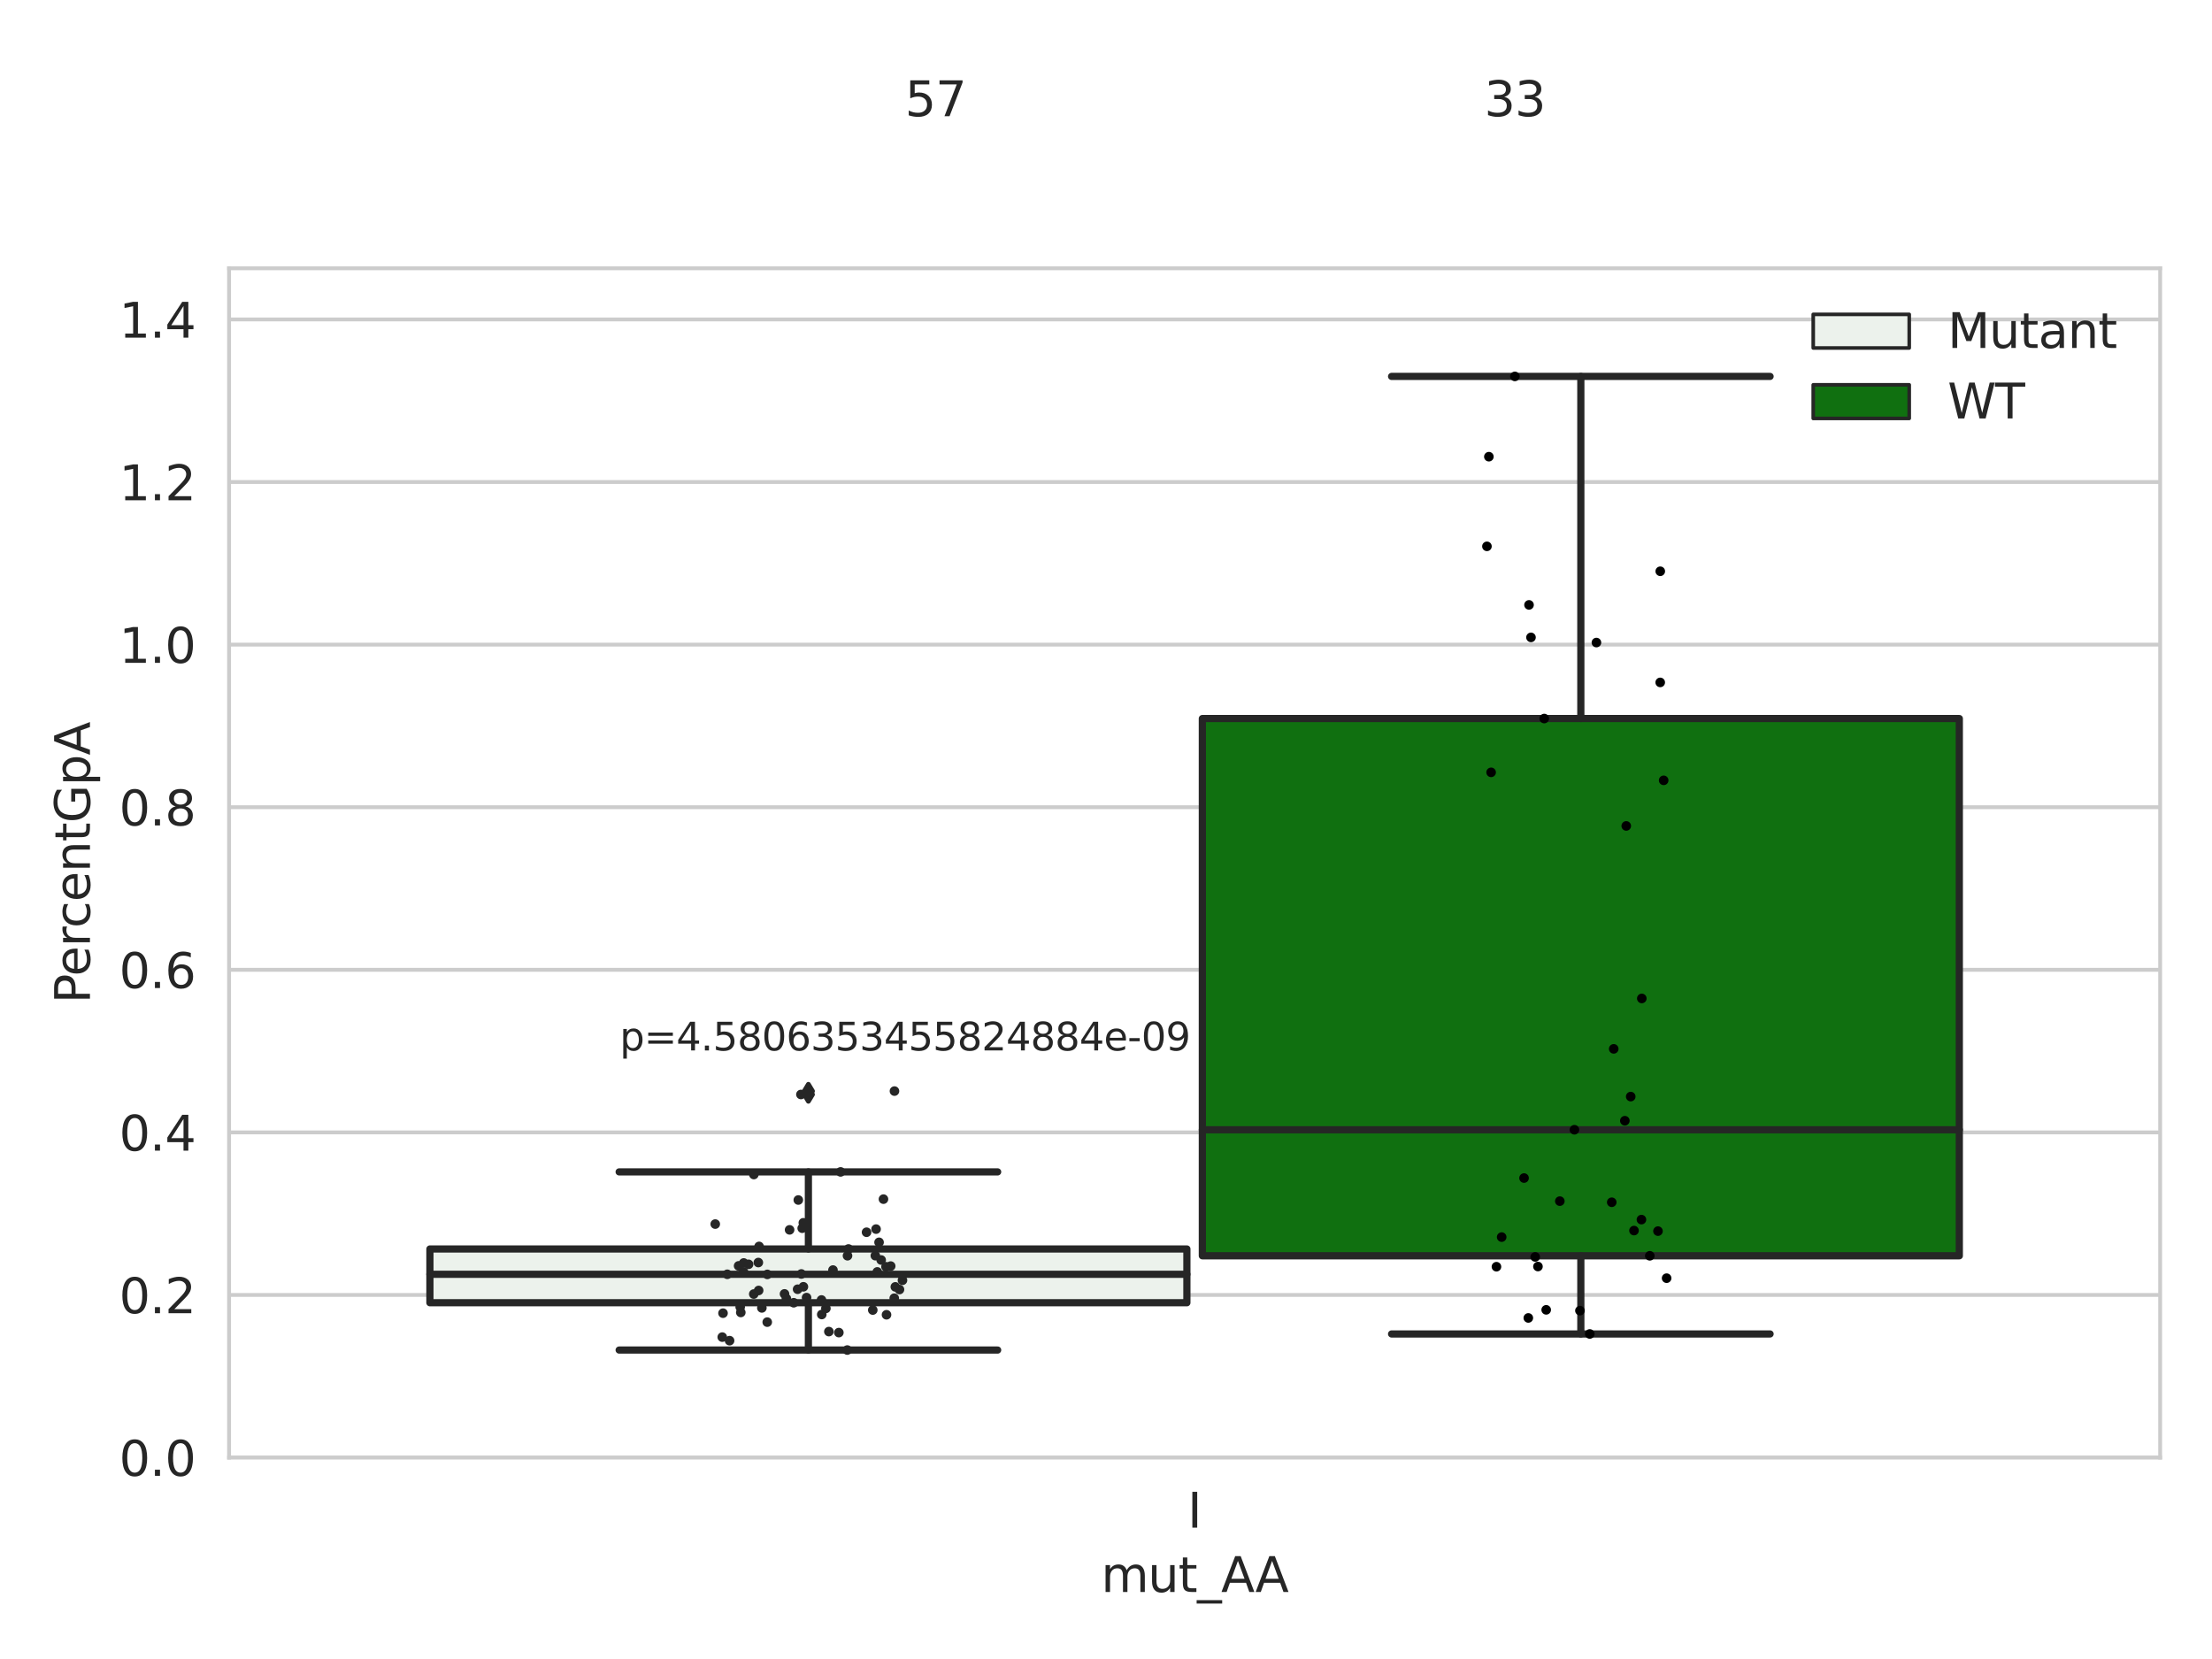 <?xml version="1.0" encoding="utf-8" standalone="no"?>
<!DOCTYPE svg PUBLIC "-//W3C//DTD SVG 1.1//EN"
  "http://www.w3.org/Graphics/SVG/1.1/DTD/svg11.dtd">
<svg xmlns:xlink="http://www.w3.org/1999/xlink" width="460.8pt" height="345.6pt" viewBox="0 0 460.8 345.6" xmlns="http://www.w3.org/2000/svg" version="1.1">
 <defs>
  <style type="text/css">*{stroke-linejoin: round; stroke-linecap: butt}</style>
 </defs>
 <g id="figure_1">
  <g id="patch_1">
   <path d="M 0 345.6 
L 460.8 345.6 
L 460.8 0 
L 0 0 
z
" style="fill: #ffffff"/>
  </g>
  <g id="axes_1">
   <g id="patch_2">
    <path d="M 47.72 303.64 
L 450 303.64 
L 450 55.89 
L 47.72 55.89 
z
" style="fill: #ffffff"/>
   </g>
   <g id="matplotlib.axis_1">
    <g id="xtick_1">
     <g id="text_1">
      <!-- I -->
      <g style="fill: #262626" transform="translate(247.385 318.238)scale(0.1 -0.1)">
       <defs>
        <path id="DejaVuSans-49" d="M 628 4666 
L 1259 4666 
L 1259 0 
L 628 0 
L 628 4666 
z
" transform="scale(0.016)"/>
       </defs>
       <use xlink:href="#DejaVuSans-49"/>
      </g>
     </g>
    </g>
    <g id="text_2">
     <!-- mut_AA -->
     <g style="fill: #262626" transform="translate(229.383 331.638)scale(0.1 -0.1)">
      <defs>
       <path id="DejaVuSans-6d" d="M 3328 2828 
Q 3544 3216 3844 3400 
Q 4144 3584 4550 3584 
Q 5097 3584 5394 3201 
Q 5691 2819 5691 2113 
L 5691 0 
L 5113 0 
L 5113 2094 
Q 5113 2597 4934 2840 
Q 4756 3084 4391 3084 
Q 3944 3084 3684 2787 
Q 3425 2491 3425 1978 
L 3425 0 
L 2847 0 
L 2847 2094 
Q 2847 2600 2669 2842 
Q 2491 3084 2119 3084 
Q 1678 3084 1418 2786 
Q 1159 2488 1159 1978 
L 1159 0 
L 581 0 
L 581 3500 
L 1159 3500 
L 1159 2956 
Q 1356 3278 1631 3431 
Q 1906 3584 2284 3584 
Q 2666 3584 2933 3390 
Q 3200 3197 3328 2828 
z
" transform="scale(0.016)"/>
       <path id="DejaVuSans-75" d="M 544 1381 
L 544 3500 
L 1119 3500 
L 1119 1403 
Q 1119 906 1312 657 
Q 1506 409 1894 409 
Q 2359 409 2629 706 
Q 2900 1003 2900 1516 
L 2900 3500 
L 3475 3500 
L 3475 0 
L 2900 0 
L 2900 538 
Q 2691 219 2414 64 
Q 2138 -91 1772 -91 
Q 1169 -91 856 284 
Q 544 659 544 1381 
z
M 1991 3584 
L 1991 3584 
z
" transform="scale(0.016)"/>
       <path id="DejaVuSans-74" d="M 1172 4494 
L 1172 3500 
L 2356 3500 
L 2356 3053 
L 1172 3053 
L 1172 1153 
Q 1172 725 1289 603 
Q 1406 481 1766 481 
L 2356 481 
L 2356 0 
L 1766 0 
Q 1100 0 847 248 
Q 594 497 594 1153 
L 594 3053 
L 172 3053 
L 172 3500 
L 594 3500 
L 594 4494 
L 1172 4494 
z
" transform="scale(0.016)"/>
       <path id="DejaVuSans-5f" d="M 3263 -1063 
L 3263 -1509 
L -63 -1509 
L -63 -1063 
L 3263 -1063 
z
" transform="scale(0.016)"/>
       <path id="DejaVuSans-41" d="M 2188 4044 
L 1331 1722 
L 3047 1722 
L 2188 4044 
z
M 1831 4666 
L 2547 4666 
L 4325 0 
L 3669 0 
L 3244 1197 
L 1141 1197 
L 716 0 
L 50 0 
L 1831 4666 
z
" transform="scale(0.016)"/>
      </defs>
      <use xlink:href="#DejaVuSans-6d"/>
      <use xlink:href="#DejaVuSans-75" x="97.412"/>
      <use xlink:href="#DejaVuSans-74" x="160.791"/>
      <use xlink:href="#DejaVuSans-5f" x="200"/>
      <use xlink:href="#DejaVuSans-41" x="250"/>
      <use xlink:href="#DejaVuSans-41" x="321.158"/>
     </g>
    </g>
   </g>
   <g id="matplotlib.axis_2">
    <g id="ytick_1">
     <g id="line2d_1">
      <path d="M 47.72 303.64 
L 450 303.64 
" clip-path="url(#p8861dc76c8)" style="fill: none; stroke: #cccccc; stroke-width: 0.8; stroke-linecap: round"/>
     </g>
     <g id="text_3">
      <!-- 0.0 -->
      <g style="fill: #262626" transform="translate(24.817 307.439)scale(0.1 -0.1)">
       <defs>
        <path id="DejaVuSans-30" d="M 2034 4250 
Q 1547 4250 1301 3770 
Q 1056 3291 1056 2328 
Q 1056 1369 1301 889 
Q 1547 409 2034 409 
Q 2525 409 2770 889 
Q 3016 1369 3016 2328 
Q 3016 3291 2770 3770 
Q 2525 4250 2034 4250 
z
M 2034 4750 
Q 2819 4750 3233 4129 
Q 3647 3509 3647 2328 
Q 3647 1150 3233 529 
Q 2819 -91 2034 -91 
Q 1250 -91 836 529 
Q 422 1150 422 2328 
Q 422 3509 836 4129 
Q 1250 4750 2034 4750 
z
" transform="scale(0.016)"/>
        <path id="DejaVuSans-2e" d="M 684 794 
L 1344 794 
L 1344 0 
L 684 0 
L 684 794 
z
" transform="scale(0.016)"/>
       </defs>
       <use xlink:href="#DejaVuSans-30"/>
       <use xlink:href="#DejaVuSans-2e" x="63.623"/>
       <use xlink:href="#DejaVuSans-30" x="95.41"/>
      </g>
     </g>
    </g>
    <g id="ytick_2">
     <g id="line2d_2">
      <path d="M 47.72 269.769 
L 450 269.769 
" clip-path="url(#p8861dc76c8)" style="fill: none; stroke: #cccccc; stroke-width: 0.8; stroke-linecap: round"/>
     </g>
     <g id="text_4">
      <!-- 0.2 -->
      <g style="fill: #262626" transform="translate(24.817 273.568)scale(0.1 -0.1)">
       <defs>
        <path id="DejaVuSans-32" d="M 1228 531 
L 3431 531 
L 3431 0 
L 469 0 
L 469 531 
Q 828 903 1448 1529 
Q 2069 2156 2228 2338 
Q 2531 2678 2651 2914 
Q 2772 3150 2772 3378 
Q 2772 3750 2511 3984 
Q 2250 4219 1831 4219 
Q 1534 4219 1204 4116 
Q 875 4013 500 3803 
L 500 4441 
Q 881 4594 1212 4672 
Q 1544 4750 1819 4750 
Q 2544 4750 2975 4387 
Q 3406 4025 3406 3419 
Q 3406 3131 3298 2873 
Q 3191 2616 2906 2266 
Q 2828 2175 2409 1742 
Q 1991 1309 1228 531 
z
" transform="scale(0.016)"/>
       </defs>
       <use xlink:href="#DejaVuSans-30"/>
       <use xlink:href="#DejaVuSans-2e" x="63.623"/>
       <use xlink:href="#DejaVuSans-32" x="95.41"/>
      </g>
     </g>
    </g>
    <g id="ytick_3">
     <g id="line2d_3">
      <path d="M 47.72 235.898 
L 450 235.898 
" clip-path="url(#p8861dc76c8)" style="fill: none; stroke: #cccccc; stroke-width: 0.8; stroke-linecap: round"/>
     </g>
     <g id="text_5">
      <!-- 0.4 -->
      <g style="fill: #262626" transform="translate(24.817 239.697)scale(0.1 -0.1)">
       <defs>
        <path id="DejaVuSans-34" d="M 2419 4116 
L 825 1625 
L 2419 1625 
L 2419 4116 
z
M 2253 4666 
L 3047 4666 
L 3047 1625 
L 3713 1625 
L 3713 1100 
L 3047 1100 
L 3047 0 
L 2419 0 
L 2419 1100 
L 313 1100 
L 313 1709 
L 2253 4666 
z
" transform="scale(0.016)"/>
       </defs>
       <use xlink:href="#DejaVuSans-30"/>
       <use xlink:href="#DejaVuSans-2e" x="63.623"/>
       <use xlink:href="#DejaVuSans-34" x="95.41"/>
      </g>
     </g>
    </g>
    <g id="ytick_4">
     <g id="line2d_4">
      <path d="M 47.72 202.026 
L 450 202.026 
" clip-path="url(#p8861dc76c8)" style="fill: none; stroke: #cccccc; stroke-width: 0.8; stroke-linecap: round"/>
     </g>
     <g id="text_6">
      <!-- 0.6 -->
      <g style="fill: #262626" transform="translate(24.817 205.826)scale(0.1 -0.1)">
       <defs>
        <path id="DejaVuSans-36" d="M 2113 2584 
Q 1688 2584 1439 2293 
Q 1191 2003 1191 1497 
Q 1191 994 1439 701 
Q 1688 409 2113 409 
Q 2538 409 2786 701 
Q 3034 994 3034 1497 
Q 3034 2003 2786 2293 
Q 2538 2584 2113 2584 
z
M 3366 4563 
L 3366 3988 
Q 3128 4100 2886 4159 
Q 2644 4219 2406 4219 
Q 1781 4219 1451 3797 
Q 1122 3375 1075 2522 
Q 1259 2794 1537 2939 
Q 1816 3084 2150 3084 
Q 2853 3084 3261 2657 
Q 3669 2231 3669 1497 
Q 3669 778 3244 343 
Q 2819 -91 2113 -91 
Q 1303 -91 875 529 
Q 447 1150 447 2328 
Q 447 3434 972 4092 
Q 1497 4750 2381 4750 
Q 2619 4750 2861 4703 
Q 3103 4656 3366 4563 
z
" transform="scale(0.016)"/>
       </defs>
       <use xlink:href="#DejaVuSans-30"/>
       <use xlink:href="#DejaVuSans-2e" x="63.623"/>
       <use xlink:href="#DejaVuSans-36" x="95.41"/>
      </g>
     </g>
    </g>
    <g id="ytick_5">
     <g id="line2d_5">
      <path d="M 47.72 168.155 
L 450 168.155 
" clip-path="url(#p8861dc76c8)" style="fill: none; stroke: #cccccc; stroke-width: 0.8; stroke-linecap: round"/>
     </g>
     <g id="text_7">
      <!-- 0.8 -->
      <g style="fill: #262626" transform="translate(24.817 171.954)scale(0.1 -0.1)">
       <defs>
        <path id="DejaVuSans-38" d="M 2034 2216 
Q 1584 2216 1326 1975 
Q 1069 1734 1069 1313 
Q 1069 891 1326 650 
Q 1584 409 2034 409 
Q 2484 409 2743 651 
Q 3003 894 3003 1313 
Q 3003 1734 2745 1975 
Q 2488 2216 2034 2216 
z
M 1403 2484 
Q 997 2584 770 2862 
Q 544 3141 544 3541 
Q 544 4100 942 4425 
Q 1341 4750 2034 4750 
Q 2731 4750 3128 4425 
Q 3525 4100 3525 3541 
Q 3525 3141 3298 2862 
Q 3072 2584 2669 2484 
Q 3125 2378 3379 2068 
Q 3634 1759 3634 1313 
Q 3634 634 3220 271 
Q 2806 -91 2034 -91 
Q 1263 -91 848 271 
Q 434 634 434 1313 
Q 434 1759 690 2068 
Q 947 2378 1403 2484 
z
M 1172 3481 
Q 1172 3119 1398 2916 
Q 1625 2713 2034 2713 
Q 2441 2713 2670 2916 
Q 2900 3119 2900 3481 
Q 2900 3844 2670 4047 
Q 2441 4250 2034 4250 
Q 1625 4250 1398 4047 
Q 1172 3844 1172 3481 
z
" transform="scale(0.016)"/>
       </defs>
       <use xlink:href="#DejaVuSans-30"/>
       <use xlink:href="#DejaVuSans-2e" x="63.623"/>
       <use xlink:href="#DejaVuSans-38" x="95.41"/>
      </g>
     </g>
    </g>
    <g id="ytick_6">
     <g id="line2d_6">
      <path d="M 47.72 134.284 
L 450 134.284 
" clip-path="url(#p8861dc76c8)" style="fill: none; stroke: #cccccc; stroke-width: 0.8; stroke-linecap: round"/>
     </g>
     <g id="text_8">
      <!-- 1.0 -->
      <g style="fill: #262626" transform="translate(24.817 138.083)scale(0.1 -0.1)">
       <defs>
        <path id="DejaVuSans-31" d="M 794 531 
L 1825 531 
L 1825 4091 
L 703 3866 
L 703 4441 
L 1819 4666 
L 2450 4666 
L 2450 531 
L 3481 531 
L 3481 0 
L 794 0 
L 794 531 
z
" transform="scale(0.016)"/>
       </defs>
       <use xlink:href="#DejaVuSans-31"/>
       <use xlink:href="#DejaVuSans-2e" x="63.623"/>
       <use xlink:href="#DejaVuSans-30" x="95.41"/>
      </g>
     </g>
    </g>
    <g id="ytick_7">
     <g id="line2d_7">
      <path d="M 47.72 100.413 
L 450 100.413 
" clip-path="url(#p8861dc76c8)" style="fill: none; stroke: #cccccc; stroke-width: 0.8; stroke-linecap: round"/>
     </g>
     <g id="text_9">
      <!-- 1.2 -->
      <g style="fill: #262626" transform="translate(24.817 104.212)scale(0.1 -0.1)">
       <use xlink:href="#DejaVuSans-31"/>
       <use xlink:href="#DejaVuSans-2e" x="63.623"/>
       <use xlink:href="#DejaVuSans-32" x="95.41"/>
      </g>
     </g>
    </g>
    <g id="ytick_8">
     <g id="line2d_8">
      <path d="M 47.72 66.542 
L 450 66.542 
" clip-path="url(#p8861dc76c8)" style="fill: none; stroke: #cccccc; stroke-width: 0.8; stroke-linecap: round"/>
     </g>
     <g id="text_10">
      <!-- 1.4 -->
      <g style="fill: #262626" transform="translate(24.817 70.341)scale(0.1 -0.1)">
       <use xlink:href="#DejaVuSans-31"/>
       <use xlink:href="#DejaVuSans-2e" x="63.623"/>
       <use xlink:href="#DejaVuSans-34" x="95.41"/>
      </g>
     </g>
    </g>
    <g id="text_11">
     <!-- PercentGpA -->
     <g style="fill: #262626" transform="translate(18.737 209.041)rotate(-90)scale(0.1 -0.1)">
      <defs>
       <path id="DejaVuSans-50" d="M 1259 4147 
L 1259 2394 
L 2053 2394 
Q 2494 2394 2734 2622 
Q 2975 2850 2975 3272 
Q 2975 3691 2734 3919 
Q 2494 4147 2053 4147 
L 1259 4147 
z
M 628 4666 
L 2053 4666 
Q 2838 4666 3239 4311 
Q 3641 3956 3641 3272 
Q 3641 2581 3239 2228 
Q 2838 1875 2053 1875 
L 1259 1875 
L 1259 0 
L 628 0 
L 628 4666 
z
" transform="scale(0.016)"/>
       <path id="DejaVuSans-65" d="M 3597 1894 
L 3597 1613 
L 953 1613 
Q 991 1019 1311 708 
Q 1631 397 2203 397 
Q 2534 397 2845 478 
Q 3156 559 3463 722 
L 3463 178 
Q 3153 47 2828 -22 
Q 2503 -91 2169 -91 
Q 1331 -91 842 396 
Q 353 884 353 1716 
Q 353 2575 817 3079 
Q 1281 3584 2069 3584 
Q 2775 3584 3186 3129 
Q 3597 2675 3597 1894 
z
M 3022 2063 
Q 3016 2534 2758 2815 
Q 2500 3097 2075 3097 
Q 1594 3097 1305 2825 
Q 1016 2553 972 2059 
L 3022 2063 
z
" transform="scale(0.016)"/>
       <path id="DejaVuSans-72" d="M 2631 2963 
Q 2534 3019 2420 3045 
Q 2306 3072 2169 3072 
Q 1681 3072 1420 2755 
Q 1159 2438 1159 1844 
L 1159 0 
L 581 0 
L 581 3500 
L 1159 3500 
L 1159 2956 
Q 1341 3275 1631 3429 
Q 1922 3584 2338 3584 
Q 2397 3584 2469 3576 
Q 2541 3569 2628 3553 
L 2631 2963 
z
" transform="scale(0.016)"/>
       <path id="DejaVuSans-63" d="M 3122 3366 
L 3122 2828 
Q 2878 2963 2633 3030 
Q 2388 3097 2138 3097 
Q 1578 3097 1268 2742 
Q 959 2388 959 1747 
Q 959 1106 1268 751 
Q 1578 397 2138 397 
Q 2388 397 2633 464 
Q 2878 531 3122 666 
L 3122 134 
Q 2881 22 2623 -34 
Q 2366 -91 2075 -91 
Q 1284 -91 818 406 
Q 353 903 353 1747 
Q 353 2603 823 3093 
Q 1294 3584 2113 3584 
Q 2378 3584 2631 3529 
Q 2884 3475 3122 3366 
z
" transform="scale(0.016)"/>
       <path id="DejaVuSans-6e" d="M 3513 2113 
L 3513 0 
L 2938 0 
L 2938 2094 
Q 2938 2591 2744 2837 
Q 2550 3084 2163 3084 
Q 1697 3084 1428 2787 
Q 1159 2491 1159 1978 
L 1159 0 
L 581 0 
L 581 3500 
L 1159 3500 
L 1159 2956 
Q 1366 3272 1645 3428 
Q 1925 3584 2291 3584 
Q 2894 3584 3203 3211 
Q 3513 2838 3513 2113 
z
" transform="scale(0.016)"/>
       <path id="DejaVuSans-47" d="M 3809 666 
L 3809 1919 
L 2778 1919 
L 2778 2438 
L 4434 2438 
L 4434 434 
Q 4069 175 3628 42 
Q 3188 -91 2688 -91 
Q 1594 -91 976 548 
Q 359 1188 359 2328 
Q 359 3472 976 4111 
Q 1594 4750 2688 4750 
Q 3144 4750 3555 4637 
Q 3966 4525 4313 4306 
L 4313 3634 
Q 3963 3931 3569 4081 
Q 3175 4231 2741 4231 
Q 1884 4231 1454 3753 
Q 1025 3275 1025 2328 
Q 1025 1384 1454 906 
Q 1884 428 2741 428 
Q 3075 428 3337 486 
Q 3600 544 3809 666 
z
" transform="scale(0.016)"/>
       <path id="DejaVuSans-70" d="M 1159 525 
L 1159 -1331 
L 581 -1331 
L 581 3500 
L 1159 3500 
L 1159 2969 
Q 1341 3281 1617 3432 
Q 1894 3584 2278 3584 
Q 2916 3584 3314 3078 
Q 3713 2572 3713 1747 
Q 3713 922 3314 415 
Q 2916 -91 2278 -91 
Q 1894 -91 1617 61 
Q 1341 213 1159 525 
z
M 3116 1747 
Q 3116 2381 2855 2742 
Q 2594 3103 2138 3103 
Q 1681 3103 1420 2742 
Q 1159 2381 1159 1747 
Q 1159 1113 1420 752 
Q 1681 391 2138 391 
Q 2594 391 2855 752 
Q 3116 1113 3116 1747 
z
" transform="scale(0.016)"/>
      </defs>
      <use xlink:href="#DejaVuSans-50"/>
      <use xlink:href="#DejaVuSans-65" x="56.678"/>
      <use xlink:href="#DejaVuSans-72" x="118.201"/>
      <use xlink:href="#DejaVuSans-63" x="157.064"/>
      <use xlink:href="#DejaVuSans-65" x="212.045"/>
      <use xlink:href="#DejaVuSans-6e" x="273.568"/>
      <use xlink:href="#DejaVuSans-74" x="336.947"/>
      <use xlink:href="#DejaVuSans-47" x="376.156"/>
      <use xlink:href="#DejaVuSans-70" x="453.646"/>
      <use xlink:href="#DejaVuSans-41" x="517.123"/>
     </g>
    </g>
   </g>
   <g id="patch_3">
    <path d="M 89.557 271.385 
L 247.251 271.385 
L 247.251 260.184 
L 89.557 260.184 
L 89.557 271.385 
z
" clip-path="url(#p8861dc76c8)" style="fill: #ecf2ec; stroke: #262626; stroke-width: 1.5; stroke-linejoin: miter"/>
   </g>
   <g id="patch_4">
    <path d="M 250.469 261.605 
L 408.163 261.605 
L 408.163 149.685 
L 250.469 149.685 
L 250.469 261.605 
z
" clip-path="url(#p8861dc76c8)" style="fill: #107010; stroke: #262626; stroke-width: 1.5; stroke-linejoin: miter"/>
   </g>
   <g id="patch_5">
    <path d="M 248.86 303.64 
L 248.86 303.64 
L 248.86 303.64 
L 248.86 303.64 
z
" clip-path="url(#p8861dc76c8)" style="fill: #ecf2ec; stroke: #262626; stroke-width: 0.75; stroke-linejoin: miter"/>
   </g>
   <g id="patch_6">
    <path d="M 248.86 303.64 
L 248.86 303.64 
L 248.86 303.64 
L 248.86 303.64 
z
" clip-path="url(#p8861dc76c8)" style="fill: #107010; stroke: #262626; stroke-width: 0.75; stroke-linejoin: miter"/>
   </g>
   <g id="PathCollection_1"/>
   <g id="PathCollection_2"/>
   <g id="line2d_9">
    <path d="M 168.404 271.385 
L 168.404 281.239 
" clip-path="url(#p8861dc76c8)" style="fill: none; stroke: #262626; stroke-width: 1.5; stroke-linecap: round"/>
   </g>
   <g id="line2d_10">
    <path d="M 168.404 260.184 
L 168.404 244.127 
" clip-path="url(#p8861dc76c8)" style="fill: none; stroke: #262626; stroke-width: 1.5; stroke-linecap: round"/>
   </g>
   <g id="line2d_11">
    <path d="M 128.981 281.239 
L 207.827 281.239 
" clip-path="url(#p8861dc76c8)" style="fill: none; stroke: #262626; stroke-width: 1.5; stroke-linecap: round"/>
   </g>
   <g id="line2d_12">
    <path d="M 128.981 244.127 
L 207.827 244.127 
" clip-path="url(#p8861dc76c8)" style="fill: none; stroke: #262626; stroke-width: 1.5; stroke-linecap: round"/>
   </g>
   <g id="line2d_13">
    <defs>
     <path id="m739b16398f" d="M -0 1.414 
L 0.849 0 
L 0 -1.414 
L -0.849 -0 
z
" style="stroke: #262626; stroke-linejoin: miter"/>
    </defs>
    <g clip-path="url(#p8861dc76c8)">
     <use xlink:href="#m739b16398f" x="168.404" y="228.001" style="fill: #262626; stroke: #262626; stroke-linejoin: miter"/>
     <use xlink:href="#m739b16398f" x="168.404" y="227.295" style="fill: #262626; stroke: #262626; stroke-linejoin: miter"/>
    </g>
   </g>
   <g id="line2d_14">
    <path d="M 329.316 261.605 
L 329.316 277.888 
" clip-path="url(#p8861dc76c8)" style="fill: none; stroke: #262626; stroke-width: 1.5; stroke-linecap: round"/>
   </g>
   <g id="line2d_15">
    <path d="M 329.316 149.685 
L 329.316 78.412 
" clip-path="url(#p8861dc76c8)" style="fill: none; stroke: #262626; stroke-width: 1.5; stroke-linecap: round"/>
   </g>
   <g id="line2d_16">
    <path d="M 289.893 277.888 
L 368.739 277.888 
" clip-path="url(#p8861dc76c8)" style="fill: none; stroke: #262626; stroke-width: 1.5; stroke-linecap: round"/>
   </g>
   <g id="line2d_17">
    <path d="M 289.893 78.412 
L 368.739 78.412 
" clip-path="url(#p8861dc76c8)" style="fill: none; stroke: #262626; stroke-width: 1.5; stroke-linecap: round"/>
   </g>
   <g id="line2d_18"/>
   <g id="line2d_19">
    <path d="M 89.557 265.457 
L 247.251 265.457 
" clip-path="url(#p8861dc76c8)" style="fill: none; stroke: #262626; stroke-width: 1.5; stroke-linecap: round"/>
   </g>
   <g id="line2d_20">
    <path d="M 250.469 235.349 
L 408.163 235.349 
" clip-path="url(#p8861dc76c8)" style="fill: none; stroke: #262626; stroke-width: 1.5; stroke-linecap: round"/>
   </g>
   <g id="patch_7">
    <path d="M 47.72 303.64 
L 47.72 55.89 
" style="fill: none; stroke: #cccccc; stroke-width: 0.8; stroke-linejoin: miter; stroke-linecap: square"/>
   </g>
   <g id="patch_8">
    <path d="M 450 303.64 
L 450 55.89 
" style="fill: none; stroke: #cccccc; stroke-width: 0.8; stroke-linejoin: miter; stroke-linecap: square"/>
   </g>
   <g id="patch_9">
    <path d="M 47.72 303.64 
L 450 303.64 
" style="fill: none; stroke: #cccccc; stroke-width: 0.8; stroke-linejoin: miter; stroke-linecap: square"/>
   </g>
   <g id="patch_10">
    <path d="M 47.72 55.89 
L 450 55.89 
" style="fill: none; stroke: #cccccc; stroke-width: 0.8; stroke-linejoin: miter; stroke-linecap: square"/>
   </g>
   <g id="PathCollection_3">
    <defs>
     <path id="C0_0_7c4ae4d1ae" d="M 0 1 
C 0.265 1 0.52 0.895 0.707 0.707 
C 0.895 0.52 1 0.265 1 -0 
C 1 -0.265 0.895 -0.52 0.707 -0.707 
C 0.52 -0.895 0.265 -1 0 -1 
C -0.265 -1 -0.52 -0.895 -0.707 -0.707 
C -0.895 -0.52 -1 -0.265 -1 0 
C -1 0.265 -0.895 0.52 -0.707 0.707 
C -0.52 0.895 -0.265 1 0 1 
z
"/>
    </defs>
    <g clip-path="url(#p8861dc76c8)">
     <use xlink:href="#C0_0_7c4ae4d1ae" x="182.753" y="264.962" style="fill: #262626"/>
    </g>
    <g clip-path="url(#p8861dc76c8)">
     <use xlink:href="#C0_0_7c4ae4d1ae" x="174.748" y="277.603" style="fill: #262626"/>
    </g>
    <g clip-path="url(#p8861dc76c8)">
     <use xlink:href="#C0_0_7c4ae4d1ae" x="166.935" y="265.389" style="fill: #262626"/>
    </g>
    <g clip-path="url(#p8861dc76c8)">
     <use xlink:href="#C0_0_7c4ae4d1ae" x="151.985" y="279.282" style="fill: #262626"/>
    </g>
    <g clip-path="url(#p8861dc76c8)">
     <use xlink:href="#C0_0_7c4ae4d1ae" x="167.35" y="254.729" style="fill: #262626"/>
    </g>
    <g clip-path="url(#p8861dc76c8)">
     <use xlink:href="#C0_0_7c4ae4d1ae" x="186.516" y="268.078" style="fill: #262626"/>
    </g>
    <g clip-path="url(#p8861dc76c8)">
     <use xlink:href="#C0_0_7c4ae4d1ae" x="164.486" y="256.201" style="fill: #262626"/>
    </g>
    <g clip-path="url(#p8861dc76c8)">
     <use xlink:href="#C0_0_7c4ae4d1ae" x="182.502" y="256.044" style="fill: #262626"/>
    </g>
    <g clip-path="url(#p8861dc76c8)">
     <use xlink:href="#C0_0_7c4ae4d1ae" x="157.975" y="263.01" style="fill: #262626"/>
    </g>
    <g clip-path="url(#p8861dc76c8)">
     <use xlink:href="#C0_0_7c4ae4d1ae" x="184.041" y="249.802" style="fill: #262626"/>
    </g>
    <g clip-path="url(#p8861dc76c8)">
     <use xlink:href="#C0_0_7c4ae4d1ae" x="166.154" y="268.57" style="fill: #262626"/>
    </g>
    <g clip-path="url(#p8861dc76c8)">
     <use xlink:href="#C0_0_7c4ae4d1ae" x="150.462" y="278.545" style="fill: #262626"/>
    </g>
    <g clip-path="url(#p8861dc76c8)">
     <use xlink:href="#C0_0_7c4ae4d1ae" x="157.023" y="269.573" style="fill: #262626"/>
    </g>
    <g clip-path="url(#p8861dc76c8)">
     <use xlink:href="#C0_0_7c4ae4d1ae" x="176.505" y="281.239" style="fill: #262626"/>
    </g>
    <g clip-path="url(#p8861dc76c8)">
     <use xlink:href="#C0_0_7c4ae4d1ae" x="180.519" y="256.699" style="fill: #262626"/>
    </g>
    <g clip-path="url(#p8861dc76c8)">
     <use xlink:href="#C0_0_7c4ae4d1ae" x="166.847" y="228.001" style="fill: #262626"/>
    </g>
    <g clip-path="url(#p8861dc76c8)">
     <use xlink:href="#C0_0_7c4ae4d1ae" x="159.831" y="275.424" style="fill: #262626"/>
    </g>
    <g clip-path="url(#p8861dc76c8)">
     <use xlink:href="#C0_0_7c4ae4d1ae" x="166.303" y="249.984" style="fill: #262626"/>
    </g>
    <g clip-path="url(#p8861dc76c8)">
     <use xlink:href="#C0_0_7c4ae4d1ae" x="167.117" y="255.861" style="fill: #262626"/>
    </g>
    <g clip-path="url(#p8861dc76c8)">
     <use xlink:href="#C0_0_7c4ae4d1ae" x="184.678" y="273.89" style="fill: #262626"/>
    </g>
    <g clip-path="url(#p8861dc76c8)">
     <use xlink:href="#C0_0_7c4ae4d1ae" x="163.429" y="269.541" style="fill: #262626"/>
    </g>
    <g clip-path="url(#p8861dc76c8)">
     <use xlink:href="#C0_0_7c4ae4d1ae" x="150.618" y="273.559" style="fill: #262626"/>
    </g>
    <g clip-path="url(#p8861dc76c8)">
     <use xlink:href="#C0_0_7c4ae4d1ae" x="182.353" y="261.579" style="fill: #262626"/>
    </g>
    <g clip-path="url(#p8861dc76c8)">
     <use xlink:href="#C0_0_7c4ae4d1ae" x="172.67" y="277.392" style="fill: #262626"/>
    </g>
    <g clip-path="url(#p8861dc76c8)">
     <use xlink:href="#C0_0_7c4ae4d1ae" x="157.042" y="244.674" style="fill: #262626"/>
    </g>
    <g clip-path="url(#p8861dc76c8)">
     <use xlink:href="#C0_0_7c4ae4d1ae" x="155.943" y="263.381" style="fill: #262626"/>
    </g>
    <g clip-path="url(#p8861dc76c8)">
     <use xlink:href="#C0_0_7c4ae4d1ae" x="148.998" y="254.997" style="fill: #262626"/>
    </g>
    <g clip-path="url(#p8861dc76c8)">
     <use xlink:href="#C0_0_7c4ae4d1ae" x="168.023" y="270.312" style="fill: #262626"/>
    </g>
    <g clip-path="url(#p8861dc76c8)">
     <use xlink:href="#C0_0_7c4ae4d1ae" x="186.334" y="227.295" style="fill: #262626"/>
    </g>
    <g clip-path="url(#p8861dc76c8)">
     <use xlink:href="#C0_0_7c4ae4d1ae" x="154.197" y="272.271" style="fill: #262626"/>
    </g>
    <g clip-path="url(#p8861dc76c8)">
     <use xlink:href="#C0_0_7c4ae4d1ae" x="188.002" y="266.702" style="fill: #262626"/>
    </g>
    <g clip-path="url(#p8861dc76c8)">
     <use xlink:href="#C0_0_7c4ae4d1ae" x="154.899" y="264.963" style="fill: #262626"/>
    </g>
    <g clip-path="url(#p8861dc76c8)">
     <use xlink:href="#C0_0_7c4ae4d1ae" x="165.346" y="271.385" style="fill: #262626"/>
    </g>
    <g clip-path="url(#p8861dc76c8)">
     <use xlink:href="#C0_0_7c4ae4d1ae" x="181.816" y="272.906" style="fill: #262626"/>
    </g>
    <g clip-path="url(#p8861dc76c8)">
     <use xlink:href="#C0_0_7c4ae4d1ae" x="159.849" y="265.478" style="fill: #262626"/>
    </g>
    <g clip-path="url(#p8861dc76c8)">
     <use xlink:href="#C0_0_7c4ae4d1ae" x="158.131" y="259.653" style="fill: #262626"/>
    </g>
    <g clip-path="url(#p8861dc76c8)">
     <use xlink:href="#C0_0_7c4ae4d1ae" x="167.361" y="268.06" style="fill: #262626"/>
    </g>
    <g clip-path="url(#p8861dc76c8)">
     <use xlink:href="#C0_0_7c4ae4d1ae" x="175.109" y="244.127" style="fill: #262626"/>
    </g>
    <g clip-path="url(#p8861dc76c8)">
     <use xlink:href="#C0_0_7c4ae4d1ae" x="173.524" y="264.576" style="fill: #262626"/>
    </g>
    <g clip-path="url(#p8861dc76c8)">
     <use xlink:href="#C0_0_7c4ae4d1ae" x="158.709" y="272.462" style="fill: #262626"/>
    </g>
    <g clip-path="url(#p8861dc76c8)">
     <use xlink:href="#C0_0_7c4ae4d1ae" x="171.132" y="270.81" style="fill: #262626"/>
    </g>
    <g clip-path="url(#p8861dc76c8)">
     <use xlink:href="#C0_0_7c4ae4d1ae" x="172.049" y="272.565" style="fill: #262626"/>
    </g>
    <g clip-path="url(#p8861dc76c8)">
     <use xlink:href="#C0_0_7c4ae4d1ae" x="154.322" y="273.409" style="fill: #262626"/>
    </g>
    <g clip-path="url(#p8861dc76c8)">
     <use xlink:href="#C0_0_7c4ae4d1ae" x="153.866" y="263.703" style="fill: #262626"/>
    </g>
    <g clip-path="url(#p8861dc76c8)">
     <use xlink:href="#C0_0_7c4ae4d1ae" x="186.289" y="270.44" style="fill: #262626"/>
    </g>
    <g clip-path="url(#p8861dc76c8)">
     <use xlink:href="#C0_0_7c4ae4d1ae" x="171.187" y="273.835" style="fill: #262626"/>
    </g>
    <g clip-path="url(#p8861dc76c8)">
     <use xlink:href="#C0_0_7c4ae4d1ae" x="183.562" y="262.479" style="fill: #262626"/>
    </g>
    <g clip-path="url(#p8861dc76c8)">
     <use xlink:href="#C0_0_7c4ae4d1ae" x="176.756" y="260.184" style="fill: #262626"/>
    </g>
    <g clip-path="url(#p8861dc76c8)">
     <use xlink:href="#C0_0_7c4ae4d1ae" x="154.931" y="263.1" style="fill: #262626"/>
    </g>
    <g clip-path="url(#p8861dc76c8)">
     <use xlink:href="#C0_0_7c4ae4d1ae" x="183.125" y="258.798" style="fill: #262626"/>
    </g>
    <g clip-path="url(#p8861dc76c8)">
     <use xlink:href="#C0_0_7c4ae4d1ae" x="184.571" y="263.888" style="fill: #262626"/>
    </g>
    <g clip-path="url(#p8861dc76c8)">
     <use xlink:href="#C0_0_7c4ae4d1ae" x="176.552" y="261.594" style="fill: #262626"/>
    </g>
    <g clip-path="url(#p8861dc76c8)">
     <use xlink:href="#C0_0_7c4ae4d1ae" x="151.509" y="265.457" style="fill: #262626"/>
    </g>
    <g clip-path="url(#p8861dc76c8)">
     <use xlink:href="#C0_0_7c4ae4d1ae" x="163.819" y="270.513" style="fill: #262626"/>
    </g>
    <g clip-path="url(#p8861dc76c8)">
     <use xlink:href="#C0_0_7c4ae4d1ae" x="185.549" y="263.748" style="fill: #262626"/>
    </g>
    <g clip-path="url(#p8861dc76c8)">
     <use xlink:href="#C0_0_7c4ae4d1ae" x="187.379" y="268.632" style="fill: #262626"/>
    </g>
    <g clip-path="url(#p8861dc76c8)">
     <use xlink:href="#C0_0_7c4ae4d1ae" x="158.039" y="268.83" style="fill: #262626"/>
    </g>
   </g>
   <g id="PathCollection_4">
    <defs>
     <path id="C1_0_dc38f9a810" d="M 0 1 
C 0.265 1 0.52 0.895 0.707 0.707 
C 0.895 0.52 1 0.265 1 -0 
C 1 -0.265 0.895 -0.52 0.707 -0.707 
C 0.52 -0.895 0.265 -1 0 -1 
C -0.265 -1 -0.52 -0.895 -0.707 -0.707 
C -0.895 -0.52 -1 -0.265 -1 0 
C -1 0.265 -0.895 0.52 -0.707 0.707 
C -0.52 0.895 -0.265 1 0 1 
z
"/>
    </defs>
    <g clip-path="url(#p8861dc76c8)">
     <use xlink:href="#C1_0_dc38f9a810" x="318.932" y="132.778"/>
    </g>
    <g clip-path="url(#p8861dc76c8)">
     <use xlink:href="#C1_0_dc38f9a810" x="345.387" y="256.465"/>
    </g>
    <g clip-path="url(#p8861dc76c8)">
     <use xlink:href="#C1_0_dc38f9a810" x="311.737" y="263.879"/>
    </g>
    <g clip-path="url(#p8861dc76c8)">
     <use xlink:href="#C1_0_dc38f9a810" x="321.693" y="149.685"/>
    </g>
    <g clip-path="url(#p8861dc76c8)">
     <use xlink:href="#C1_0_dc38f9a810" x="320.383" y="263.839"/>
    </g>
    <g clip-path="url(#p8861dc76c8)">
     <use xlink:href="#C1_0_dc38f9a810" x="318.523" y="126.01"/>
    </g>
    <g clip-path="url(#p8861dc76c8)">
     <use xlink:href="#C1_0_dc38f9a810" x="345.854" y="142.158"/>
    </g>
    <g clip-path="url(#p8861dc76c8)">
     <use xlink:href="#C1_0_dc38f9a810" x="309.757" y="113.812"/>
    </g>
    <g clip-path="url(#p8861dc76c8)">
     <use xlink:href="#C1_0_dc38f9a810" x="332.564" y="133.855"/>
    </g>
    <g clip-path="url(#p8861dc76c8)">
     <use xlink:href="#C1_0_dc38f9a810" x="340.393" y="256.352"/>
    </g>
    <g clip-path="url(#p8861dc76c8)">
     <use xlink:href="#C1_0_dc38f9a810" x="317.488" y="245.41"/>
    </g>
    <g clip-path="url(#p8861dc76c8)">
     <use xlink:href="#C1_0_dc38f9a810" x="322.101" y="272.862"/>
    </g>
    <g clip-path="url(#p8861dc76c8)">
     <use xlink:href="#C1_0_dc38f9a810" x="338.777" y="172.057"/>
    </g>
    <g clip-path="url(#p8861dc76c8)">
     <use xlink:href="#C1_0_dc38f9a810" x="338.486" y="233.468"/>
    </g>
    <g clip-path="url(#p8861dc76c8)">
     <use xlink:href="#C1_0_dc38f9a810" x="335.755" y="250.452"/>
    </g>
    <g clip-path="url(#p8861dc76c8)">
     <use xlink:href="#C1_0_dc38f9a810" x="324.94" y="250.219"/>
    </g>
    <g clip-path="url(#p8861dc76c8)">
     <use xlink:href="#C1_0_dc38f9a810" x="319.808" y="261.838"/>
    </g>
    <g clip-path="url(#p8861dc76c8)">
     <use xlink:href="#C1_0_dc38f9a810" x="345.863" y="119.005"/>
    </g>
    <g clip-path="url(#p8861dc76c8)">
     <use xlink:href="#C1_0_dc38f9a810" x="312.826" y="257.71"/>
    </g>
    <g clip-path="url(#p8861dc76c8)">
     <use xlink:href="#C1_0_dc38f9a810" x="336.169" y="218.497"/>
    </g>
    <g clip-path="url(#p8861dc76c8)">
     <use xlink:href="#C1_0_dc38f9a810" x="331.177" y="277.888"/>
    </g>
    <g clip-path="url(#p8861dc76c8)">
     <use xlink:href="#C1_0_dc38f9a810" x="342.017" y="207.995"/>
    </g>
    <g clip-path="url(#p8861dc76c8)">
     <use xlink:href="#C1_0_dc38f9a810" x="343.682" y="261.605"/>
    </g>
    <g clip-path="url(#p8861dc76c8)">
     <use xlink:href="#C1_0_dc38f9a810" x="310.627" y="160.893"/>
    </g>
    <g clip-path="url(#p8861dc76c8)">
     <use xlink:href="#C1_0_dc38f9a810" x="329.131" y="273.029"/>
    </g>
    <g clip-path="url(#p8861dc76c8)">
     <use xlink:href="#C1_0_dc38f9a810" x="341.942" y="254.066"/>
    </g>
    <g clip-path="url(#p8861dc76c8)">
     <use xlink:href="#C1_0_dc38f9a810" x="346.572" y="162.558"/>
    </g>
    <g clip-path="url(#p8861dc76c8)">
     <use xlink:href="#C1_0_dc38f9a810" x="347.188" y="266.268"/>
    </g>
    <g clip-path="url(#p8861dc76c8)">
     <use xlink:href="#C1_0_dc38f9a810" x="310.159" y="95.136"/>
    </g>
    <g clip-path="url(#p8861dc76c8)">
     <use xlink:href="#C1_0_dc38f9a810" x="327.981" y="235.349"/>
    </g>
    <g clip-path="url(#p8861dc76c8)">
     <use xlink:href="#C1_0_dc38f9a810" x="315.578" y="78.412"/>
    </g>
    <g clip-path="url(#p8861dc76c8)">
     <use xlink:href="#C1_0_dc38f9a810" x="339.708" y="228.439"/>
    </g>
    <g clip-path="url(#p8861dc76c8)">
     <use xlink:href="#C1_0_dc38f9a810" x="318.377" y="274.551"/>
    </g>
   </g>
   <g id="text_12">
    <!-- 57 -->
    <g style="fill: #262626" transform="translate(188.518 24.203)scale(0.1 -0.1)">
     <defs>
      <path id="DejaVuSans-35" d="M 691 4666 
L 3169 4666 
L 3169 4134 
L 1269 4134 
L 1269 2991 
Q 1406 3038 1543 3061 
Q 1681 3084 1819 3084 
Q 2600 3084 3056 2656 
Q 3513 2228 3513 1497 
Q 3513 744 3044 326 
Q 2575 -91 1722 -91 
Q 1428 -91 1123 -41 
Q 819 9 494 109 
L 494 744 
Q 775 591 1075 516 
Q 1375 441 1709 441 
Q 2250 441 2565 725 
Q 2881 1009 2881 1497 
Q 2881 1984 2565 2268 
Q 2250 2553 1709 2553 
Q 1456 2553 1204 2497 
Q 953 2441 691 2322 
L 691 4666 
z
" transform="scale(0.016)"/>
      <path id="DejaVuSans-37" d="M 525 4666 
L 3525 4666 
L 3525 4397 
L 1831 0 
L 1172 0 
L 2766 4134 
L 525 4134 
L 525 4666 
z
" transform="scale(0.016)"/>
     </defs>
     <use xlink:href="#DejaVuSans-35"/>
     <use xlink:href="#DejaVuSans-37" x="63.623"/>
    </g>
   </g>
   <g id="text_13">
    <!-- p=4.5806353455824884e-09 -->
    <g style="fill: #262626" transform="translate(129.096 218.828)scale(0.08 -0.08)">
     <defs>
      <path id="DejaVuSans-3d" d="M 678 2906 
L 4684 2906 
L 4684 2381 
L 678 2381 
L 678 2906 
z
M 678 1631 
L 4684 1631 
L 4684 1100 
L 678 1100 
L 678 1631 
z
" transform="scale(0.016)"/>
      <path id="DejaVuSans-33" d="M 2597 2516 
Q 3050 2419 3304 2112 
Q 3559 1806 3559 1356 
Q 3559 666 3084 287 
Q 2609 -91 1734 -91 
Q 1441 -91 1130 -33 
Q 819 25 488 141 
L 488 750 
Q 750 597 1062 519 
Q 1375 441 1716 441 
Q 2309 441 2620 675 
Q 2931 909 2931 1356 
Q 2931 1769 2642 2001 
Q 2353 2234 1838 2234 
L 1294 2234 
L 1294 2753 
L 1863 2753 
Q 2328 2753 2575 2939 
Q 2822 3125 2822 3475 
Q 2822 3834 2567 4026 
Q 2313 4219 1838 4219 
Q 1578 4219 1281 4162 
Q 984 4106 628 3988 
L 628 4550 
Q 988 4650 1302 4700 
Q 1616 4750 1894 4750 
Q 2613 4750 3031 4423 
Q 3450 4097 3450 3541 
Q 3450 3153 3228 2886 
Q 3006 2619 2597 2516 
z
" transform="scale(0.016)"/>
      <path id="DejaVuSans-2d" d="M 313 2009 
L 1997 2009 
L 1997 1497 
L 313 1497 
L 313 2009 
z
" transform="scale(0.016)"/>
      <path id="DejaVuSans-39" d="M 703 97 
L 703 672 
Q 941 559 1184 500 
Q 1428 441 1663 441 
Q 2288 441 2617 861 
Q 2947 1281 2994 2138 
Q 2813 1869 2534 1725 
Q 2256 1581 1919 1581 
Q 1219 1581 811 2004 
Q 403 2428 403 3163 
Q 403 3881 828 4315 
Q 1253 4750 1959 4750 
Q 2769 4750 3195 4129 
Q 3622 3509 3622 2328 
Q 3622 1225 3098 567 
Q 2575 -91 1691 -91 
Q 1453 -91 1209 -44 
Q 966 3 703 97 
z
M 1959 2075 
Q 2384 2075 2632 2365 
Q 2881 2656 2881 3163 
Q 2881 3666 2632 3958 
Q 2384 4250 1959 4250 
Q 1534 4250 1286 3958 
Q 1038 3666 1038 3163 
Q 1038 2656 1286 2365 
Q 1534 2075 1959 2075 
z
" transform="scale(0.016)"/>
     </defs>
     <use xlink:href="#DejaVuSans-70"/>
     <use xlink:href="#DejaVuSans-3d" x="63.477"/>
     <use xlink:href="#DejaVuSans-34" x="147.266"/>
     <use xlink:href="#DejaVuSans-2e" x="210.889"/>
     <use xlink:href="#DejaVuSans-35" x="242.676"/>
     <use xlink:href="#DejaVuSans-38" x="306.299"/>
     <use xlink:href="#DejaVuSans-30" x="369.922"/>
     <use xlink:href="#DejaVuSans-36" x="433.545"/>
     <use xlink:href="#DejaVuSans-33" x="497.168"/>
     <use xlink:href="#DejaVuSans-35" x="560.791"/>
     <use xlink:href="#DejaVuSans-33" x="624.414"/>
     <use xlink:href="#DejaVuSans-34" x="688.037"/>
     <use xlink:href="#DejaVuSans-35" x="751.66"/>
     <use xlink:href="#DejaVuSans-35" x="815.283"/>
     <use xlink:href="#DejaVuSans-38" x="878.906"/>
     <use xlink:href="#DejaVuSans-32" x="942.529"/>
     <use xlink:href="#DejaVuSans-34" x="1006.152"/>
     <use xlink:href="#DejaVuSans-38" x="1069.775"/>
     <use xlink:href="#DejaVuSans-38" x="1133.398"/>
     <use xlink:href="#DejaVuSans-34" x="1197.021"/>
     <use xlink:href="#DejaVuSans-65" x="1260.645"/>
     <use xlink:href="#DejaVuSans-2d" x="1322.168"/>
     <use xlink:href="#DejaVuSans-30" x="1358.252"/>
     <use xlink:href="#DejaVuSans-39" x="1421.875"/>
    </g>
   </g>
   <g id="text_14">
    <!-- 33 -->
    <g style="fill: #262626" transform="translate(309.202 24.203)scale(0.1 -0.1)">
     <use xlink:href="#DejaVuSans-33"/>
     <use xlink:href="#DejaVuSans-33" x="63.623"/>
    </g>
   </g>
   <g id="legend_1">
    <g id="patch_11">
     <path d="M 377.728 72.488 
L 397.728 72.488 
L 397.728 65.488 
L 377.728 65.488 
z
" style="fill: #ecf2ec; stroke: #262626; stroke-width: 0.75; stroke-linejoin: miter"/>
    </g>
    <g id="text_15">
     <!-- Mutant -->
     <g style="fill: #262626" transform="translate(405.728 72.488)scale(0.1 -0.1)">
      <defs>
       <path id="DejaVuSans-4d" d="M 628 4666 
L 1569 4666 
L 2759 1491 
L 3956 4666 
L 4897 4666 
L 4897 0 
L 4281 0 
L 4281 4097 
L 3078 897 
L 2444 897 
L 1241 4097 
L 1241 0 
L 628 0 
L 628 4666 
z
" transform="scale(0.016)"/>
       <path id="DejaVuSans-61" d="M 2194 1759 
Q 1497 1759 1228 1600 
Q 959 1441 959 1056 
Q 959 750 1161 570 
Q 1363 391 1709 391 
Q 2188 391 2477 730 
Q 2766 1069 2766 1631 
L 2766 1759 
L 2194 1759 
z
M 3341 1997 
L 3341 0 
L 2766 0 
L 2766 531 
Q 2569 213 2275 61 
Q 1981 -91 1556 -91 
Q 1019 -91 701 211 
Q 384 513 384 1019 
Q 384 1609 779 1909 
Q 1175 2209 1959 2209 
L 2766 2209 
L 2766 2266 
Q 2766 2663 2505 2880 
Q 2244 3097 1772 3097 
Q 1472 3097 1187 3025 
Q 903 2953 641 2809 
L 641 3341 
Q 956 3463 1253 3523 
Q 1550 3584 1831 3584 
Q 2591 3584 2966 3190 
Q 3341 2797 3341 1997 
z
" transform="scale(0.016)"/>
      </defs>
      <use xlink:href="#DejaVuSans-4d"/>
      <use xlink:href="#DejaVuSans-75" x="86.279"/>
      <use xlink:href="#DejaVuSans-74" x="149.658"/>
      <use xlink:href="#DejaVuSans-61" x="188.867"/>
      <use xlink:href="#DejaVuSans-6e" x="250.146"/>
      <use xlink:href="#DejaVuSans-74" x="313.525"/>
     </g>
    </g>
    <g id="patch_12">
     <path d="M 377.728 87.166 
L 397.728 87.166 
L 397.728 80.166 
L 377.728 80.166 
z
" style="fill: #107010; stroke: #262626; stroke-width: 0.75; stroke-linejoin: miter"/>
    </g>
    <g id="text_16">
     <!-- WT -->
     <g style="fill: #262626" transform="translate(405.728 87.166)scale(0.1 -0.1)">
      <defs>
       <path id="DejaVuSans-57" d="M 213 4666 
L 850 4666 
L 1831 722 
L 2809 4666 
L 3519 4666 
L 4500 722 
L 5478 4666 
L 6119 4666 
L 4947 0 
L 4153 0 
L 3169 4050 
L 2175 0 
L 1381 0 
L 213 4666 
z
" transform="scale(0.016)"/>
       <path id="DejaVuSans-54" d="M -19 4666 
L 3928 4666 
L 3928 4134 
L 2272 4134 
L 2272 0 
L 1638 0 
L 1638 4134 
L -19 4134 
L -19 4666 
z
" transform="scale(0.016)"/>
      </defs>
      <use xlink:href="#DejaVuSans-57"/>
      <use xlink:href="#DejaVuSans-54" x="98.877"/>
     </g>
    </g>
   </g>
  </g>
 </g>
 <defs>
  <clipPath id="p8861dc76c8">
   <rect x="47.72" y="55.89" width="402.28" height="247.75"/>
  </clipPath>
 </defs>
</svg>
